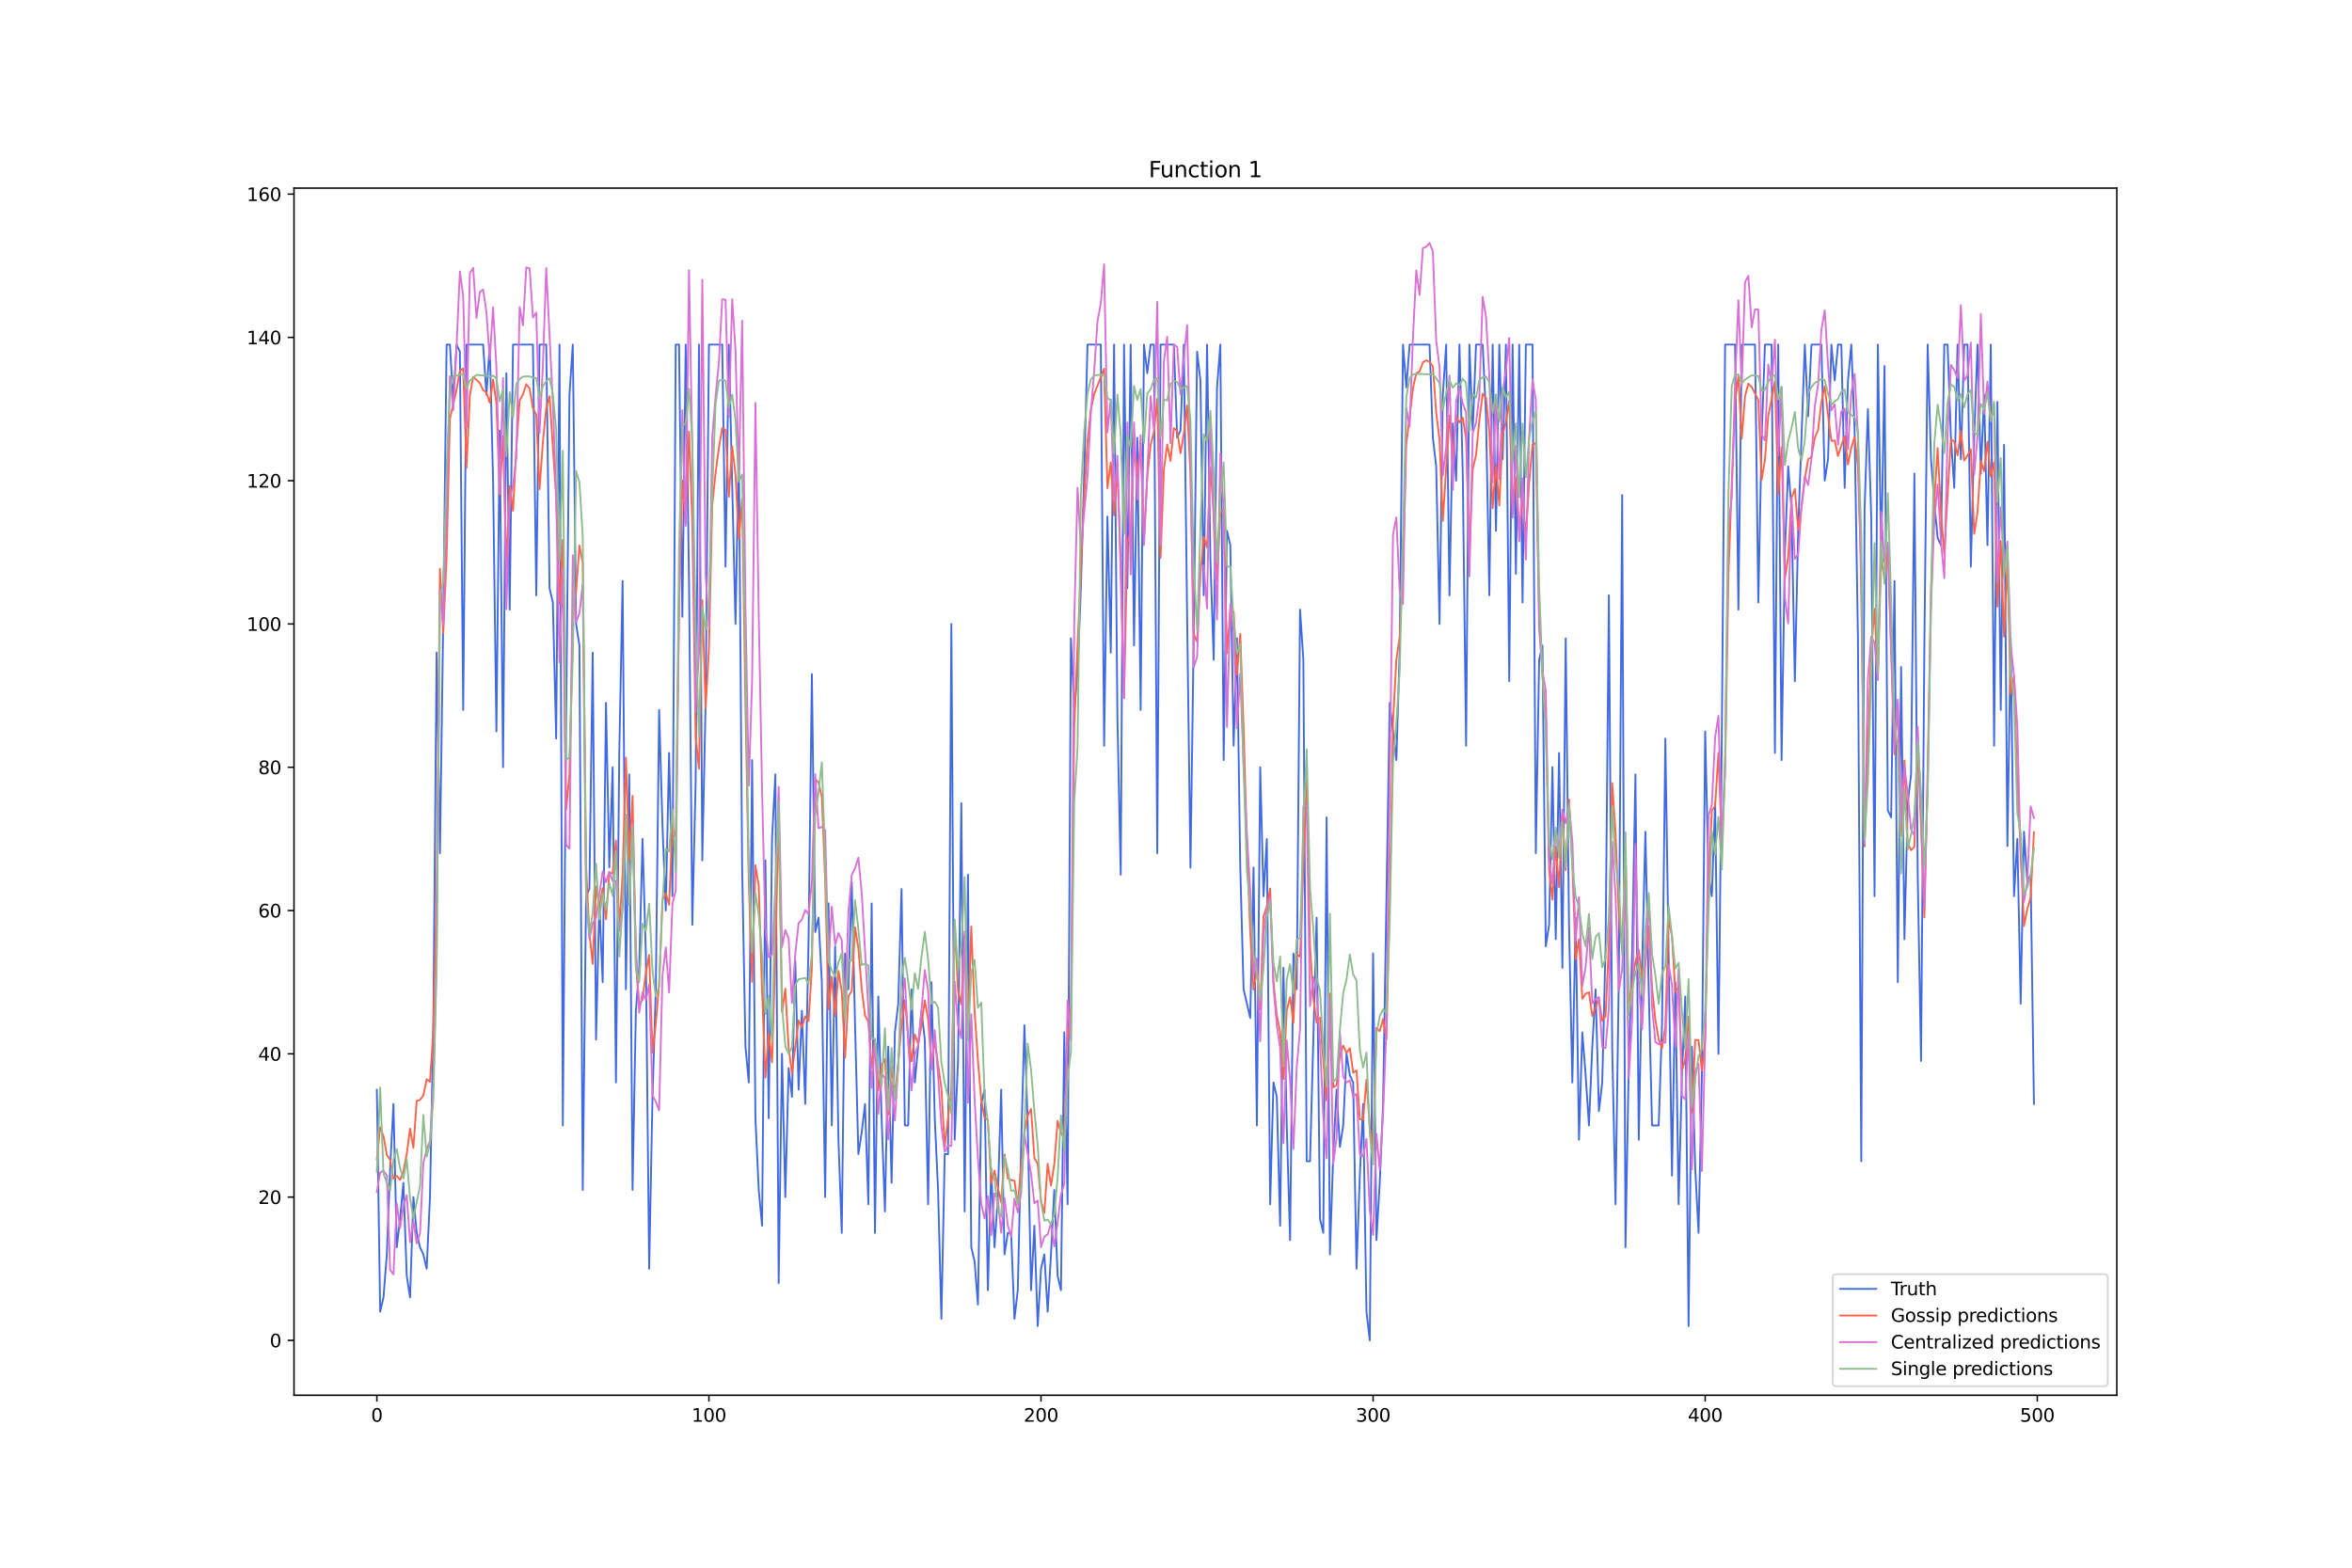 <?xml version="1.0" encoding="utf-8" standalone="no"?>
<!DOCTYPE svg PUBLIC "-//W3C//DTD SVG 1.1//EN"
  "http://www.w3.org/Graphics/SVG/1.1/DTD/svg11.dtd">
<svg xmlns:xlink="http://www.w3.org/1999/xlink" width="1296pt" height="864pt" viewBox="0 0 1296 864" xmlns="http://www.w3.org/2000/svg" version="1.1">
 <defs>
  <style type="text/css">*{stroke-linejoin: round; stroke-linecap: butt}</style>
 </defs>
 <g id="figure_1">
  <g id="patch_1">
   <path d="M 0 864 
L 1296 864 
L 1296 0 
L 0 0 
z
" style="fill: #ffffff"/>
  </g>
  <g id="axes_1">
   <g id="patch_2">
    <path d="M 162 768.96 
L 1166.4 768.96 
L 1166.4 103.68 
L 162 103.68 
z
" style="fill: #ffffff"/>
   </g>
   <g id="matplotlib.axis_1">
    <g id="xtick_1">
     <g id="line2d_1">
      <defs>
       <path id="maf851d4d2b" d="M 0 0 
L 0 3.5 
" style="stroke: #000000; stroke-width: 0.8"/>
      </defs>
      <g>
       <use xlink:href="#maf851d4d2b" x="207.655" y="768.96" style="stroke: #000000; stroke-width: 0.8"/>
      </g>
     </g>
     <g id="text_1">
      <!-- 0 -->
      <g transform="translate(204.473 783.558) scale(0.1 -0.1)">
       <defs>
        <path id="DejaVuSans-30" d="M 2034 4250 
Q 1547 4250 1301 3770 
Q 1056 3291 1056 2328 
Q 1056 1369 1301 889 
Q 1547 409 2034 409 
Q 2525 409 2770 889 
Q 3016 1369 3016 2328 
Q 3016 3291 2770 3770 
Q 2525 4250 2034 4250 
z
M 2034 4750 
Q 2819 4750 3233 4129 
Q 3647 3509 3647 2328 
Q 3647 1150 3233 529 
Q 2819 -91 2034 -91 
Q 1250 -91 836 529 
Q 422 1150 422 2328 
Q 422 3509 836 4129 
Q 1250 4750 2034 4750 
z
" transform="scale(0.016)"/>
       </defs>
       <use xlink:href="#DejaVuSans-30"/>
      </g>
     </g>
    </g>
    <g id="xtick_2">
     <g id="line2d_2">
      <g>
       <use xlink:href="#maf851d4d2b" x="390.639" y="768.96" style="stroke: #000000; stroke-width: 0.8"/>
      </g>
     </g>
     <g id="text_2">
      <!-- 100 -->
      <g transform="translate(381.095 783.558) scale(0.1 -0.1)">
       <defs>
        <path id="DejaVuSans-31" d="M 794 531 
L 1825 531 
L 1825 4091 
L 703 3866 
L 703 4441 
L 1819 4666 
L 2450 4666 
L 2450 531 
L 3481 531 
L 3481 0 
L 794 0 
L 794 531 
z
" transform="scale(0.016)"/>
       </defs>
       <use xlink:href="#DejaVuSans-31"/>
       <use xlink:href="#DejaVuSans-30" x="63.623"/>
       <use xlink:href="#DejaVuSans-30" x="127.246"/>
      </g>
     </g>
    </g>
    <g id="xtick_3">
     <g id="line2d_3">
      <g>
       <use xlink:href="#maf851d4d2b" x="573.623" y="768.96" style="stroke: #000000; stroke-width: 0.8"/>
      </g>
     </g>
     <g id="text_3">
      <!-- 200 -->
      <g transform="translate(564.079 783.558) scale(0.1 -0.1)">
       <defs>
        <path id="DejaVuSans-32" d="M 1228 531 
L 3431 531 
L 3431 0 
L 469 0 
L 469 531 
Q 828 903 1448 1529 
Q 2069 2156 2228 2338 
Q 2531 2678 2651 2914 
Q 2772 3150 2772 3378 
Q 2772 3750 2511 3984 
Q 2250 4219 1831 4219 
Q 1534 4219 1204 4116 
Q 875 4013 500 3803 
L 500 4441 
Q 881 4594 1212 4672 
Q 1544 4750 1819 4750 
Q 2544 4750 2975 4387 
Q 3406 4025 3406 3419 
Q 3406 3131 3298 2873 
Q 3191 2616 2906 2266 
Q 2828 2175 2409 1742 
Q 1991 1309 1228 531 
z
" transform="scale(0.016)"/>
       </defs>
       <use xlink:href="#DejaVuSans-32"/>
       <use xlink:href="#DejaVuSans-30" x="63.623"/>
       <use xlink:href="#DejaVuSans-30" x="127.246"/>
      </g>
     </g>
    </g>
    <g id="xtick_4">
     <g id="line2d_4">
      <g>
       <use xlink:href="#maf851d4d2b" x="756.607" y="768.96" style="stroke: #000000; stroke-width: 0.8"/>
      </g>
     </g>
     <g id="text_4">
      <!-- 300 -->
      <g transform="translate(747.063 783.558) scale(0.1 -0.1)">
       <defs>
        <path id="DejaVuSans-33" d="M 2597 2516 
Q 3050 2419 3304 2112 
Q 3559 1806 3559 1356 
Q 3559 666 3084 287 
Q 2609 -91 1734 -91 
Q 1441 -91 1130 -33 
Q 819 25 488 141 
L 488 750 
Q 750 597 1062 519 
Q 1375 441 1716 441 
Q 2309 441 2620 675 
Q 2931 909 2931 1356 
Q 2931 1769 2642 2001 
Q 2353 2234 1838 2234 
L 1294 2234 
L 1294 2753 
L 1863 2753 
Q 2328 2753 2575 2939 
Q 2822 3125 2822 3475 
Q 2822 3834 2567 4026 
Q 2313 4219 1838 4219 
Q 1578 4219 1281 4162 
Q 984 4106 628 3988 
L 628 4550 
Q 988 4650 1302 4700 
Q 1616 4750 1894 4750 
Q 2613 4750 3031 4423 
Q 3450 4097 3450 3541 
Q 3450 3153 3228 2886 
Q 3006 2619 2597 2516 
z
" transform="scale(0.016)"/>
       </defs>
       <use xlink:href="#DejaVuSans-33"/>
       <use xlink:href="#DejaVuSans-30" x="63.623"/>
       <use xlink:href="#DejaVuSans-30" x="127.246"/>
      </g>
     </g>
    </g>
    <g id="xtick_5">
     <g id="line2d_5">
      <g>
       <use xlink:href="#maf851d4d2b" x="939.591" y="768.96" style="stroke: #000000; stroke-width: 0.8"/>
      </g>
     </g>
     <g id="text_5">
      <!-- 400 -->
      <g transform="translate(930.047 783.558) scale(0.1 -0.1)">
       <defs>
        <path id="DejaVuSans-34" d="M 2419 4116 
L 825 1625 
L 2419 1625 
L 2419 4116 
z
M 2253 4666 
L 3047 4666 
L 3047 1625 
L 3713 1625 
L 3713 1100 
L 3047 1100 
L 3047 0 
L 2419 0 
L 2419 1100 
L 313 1100 
L 313 1709 
L 2253 4666 
z
" transform="scale(0.016)"/>
       </defs>
       <use xlink:href="#DejaVuSans-34"/>
       <use xlink:href="#DejaVuSans-30" x="63.623"/>
       <use xlink:href="#DejaVuSans-30" x="127.246"/>
      </g>
     </g>
    </g>
    <g id="xtick_6">
     <g id="line2d_6">
      <g>
       <use xlink:href="#maf851d4d2b" x="1122.575" y="768.96" style="stroke: #000000; stroke-width: 0.8"/>
      </g>
     </g>
     <g id="text_6">
      <!-- 500 -->
      <g transform="translate(1113.032 783.558) scale(0.1 -0.1)">
       <defs>
        <path id="DejaVuSans-35" d="M 691 4666 
L 3169 4666 
L 3169 4134 
L 1269 4134 
L 1269 2991 
Q 1406 3038 1543 3061 
Q 1681 3084 1819 3084 
Q 2600 3084 3056 2656 
Q 3513 2228 3513 1497 
Q 3513 744 3044 326 
Q 2575 -91 1722 -91 
Q 1428 -91 1123 -41 
Q 819 9 494 109 
L 494 744 
Q 775 591 1075 516 
Q 1375 441 1709 441 
Q 2250 441 2565 725 
Q 2881 1009 2881 1497 
Q 2881 1984 2565 2268 
Q 2250 2553 1709 2553 
Q 1456 2553 1204 2497 
Q 953 2441 691 2322 
L 691 4666 
z
" transform="scale(0.016)"/>
       </defs>
       <use xlink:href="#DejaVuSans-35"/>
       <use xlink:href="#DejaVuSans-30" x="63.623"/>
       <use xlink:href="#DejaVuSans-30" x="127.246"/>
      </g>
     </g>
    </g>
   </g>
   <g id="matplotlib.axis_2">
    <g id="ytick_1">
     <g id="line2d_7">
      <defs>
       <path id="mad5b3675e0" d="M 0 0 
L -3.5 0 
" style="stroke: #000000; stroke-width: 0.8"/>
      </defs>
      <g>
       <use xlink:href="#mad5b3675e0" x="162" y="738.72" style="stroke: #000000; stroke-width: 0.8"/>
      </g>
     </g>
     <g id="text_7">
      <!-- 0 -->
      <g transform="translate(148.637 742.519) scale(0.1 -0.1)">
       <use xlink:href="#DejaVuSans-30"/>
      </g>
     </g>
    </g>
    <g id="ytick_2">
     <g id="line2d_8">
      <g>
       <use xlink:href="#mad5b3675e0" x="162" y="659.754" style="stroke: #000000; stroke-width: 0.8"/>
      </g>
     </g>
     <g id="text_8">
      <!-- 20 -->
      <g transform="translate(142.275 663.553) scale(0.1 -0.1)">
       <use xlink:href="#DejaVuSans-32"/>
       <use xlink:href="#DejaVuSans-30" x="63.623"/>
      </g>
     </g>
    </g>
    <g id="ytick_3">
     <g id="line2d_9">
      <g>
       <use xlink:href="#mad5b3675e0" x="162" y="580.788" style="stroke: #000000; stroke-width: 0.8"/>
      </g>
     </g>
     <g id="text_9">
      <!-- 40 -->
      <g transform="translate(142.275 584.587) scale(0.1 -0.1)">
       <use xlink:href="#DejaVuSans-34"/>
       <use xlink:href="#DejaVuSans-30" x="63.623"/>
      </g>
     </g>
    </g>
    <g id="ytick_4">
     <g id="line2d_10">
      <g>
       <use xlink:href="#mad5b3675e0" x="162" y="501.822" style="stroke: #000000; stroke-width: 0.8"/>
      </g>
     </g>
     <g id="text_10">
      <!-- 60 -->
      <g transform="translate(142.275 505.621) scale(0.1 -0.1)">
       <defs>
        <path id="DejaVuSans-36" d="M 2113 2584 
Q 1688 2584 1439 2293 
Q 1191 2003 1191 1497 
Q 1191 994 1439 701 
Q 1688 409 2113 409 
Q 2538 409 2786 701 
Q 3034 994 3034 1497 
Q 3034 2003 2786 2293 
Q 2538 2584 2113 2584 
z
M 3366 4563 
L 3366 3988 
Q 3128 4100 2886 4159 
Q 2644 4219 2406 4219 
Q 1781 4219 1451 3797 
Q 1122 3375 1075 2522 
Q 1259 2794 1537 2939 
Q 1816 3084 2150 3084 
Q 2853 3084 3261 2657 
Q 3669 2231 3669 1497 
Q 3669 778 3244 343 
Q 2819 -91 2113 -91 
Q 1303 -91 875 529 
Q 447 1150 447 2328 
Q 447 3434 972 4092 
Q 1497 4750 2381 4750 
Q 2619 4750 2861 4703 
Q 3103 4656 3366 4563 
z
" transform="scale(0.016)"/>
       </defs>
       <use xlink:href="#DejaVuSans-36"/>
       <use xlink:href="#DejaVuSans-30" x="63.623"/>
      </g>
     </g>
    </g>
    <g id="ytick_5">
     <g id="line2d_11">
      <g>
       <use xlink:href="#mad5b3675e0" x="162" y="422.856" style="stroke: #000000; stroke-width: 0.8"/>
      </g>
     </g>
     <g id="text_11">
      <!-- 80 -->
      <g transform="translate(142.275 426.655) scale(0.1 -0.1)">
       <defs>
        <path id="DejaVuSans-38" d="M 2034 2216 
Q 1584 2216 1326 1975 
Q 1069 1734 1069 1313 
Q 1069 891 1326 650 
Q 1584 409 2034 409 
Q 2484 409 2743 651 
Q 3003 894 3003 1313 
Q 3003 1734 2745 1975 
Q 2488 2216 2034 2216 
z
M 1403 2484 
Q 997 2584 770 2862 
Q 544 3141 544 3541 
Q 544 4100 942 4425 
Q 1341 4750 2034 4750 
Q 2731 4750 3128 4425 
Q 3525 4100 3525 3541 
Q 3525 3141 3298 2862 
Q 3072 2584 2669 2484 
Q 3125 2378 3379 2068 
Q 3634 1759 3634 1313 
Q 3634 634 3220 271 
Q 2806 -91 2034 -91 
Q 1263 -91 848 271 
Q 434 634 434 1313 
Q 434 1759 690 2068 
Q 947 2378 1403 2484 
z
M 1172 3481 
Q 1172 3119 1398 2916 
Q 1625 2713 2034 2713 
Q 2441 2713 2670 2916 
Q 2900 3119 2900 3481 
Q 2900 3844 2670 4047 
Q 2441 4250 2034 4250 
Q 1625 4250 1398 4047 
Q 1172 3844 1172 3481 
z
" transform="scale(0.016)"/>
       </defs>
       <use xlink:href="#DejaVuSans-38"/>
       <use xlink:href="#DejaVuSans-30" x="63.623"/>
      </g>
     </g>
    </g>
    <g id="ytick_6">
     <g id="line2d_12">
      <g>
       <use xlink:href="#mad5b3675e0" x="162" y="343.889" style="stroke: #000000; stroke-width: 0.8"/>
      </g>
     </g>
     <g id="text_12">
      <!-- 100 -->
      <g transform="translate(135.912 347.689) scale(0.1 -0.1)">
       <use xlink:href="#DejaVuSans-31"/>
       <use xlink:href="#DejaVuSans-30" x="63.623"/>
       <use xlink:href="#DejaVuSans-30" x="127.246"/>
      </g>
     </g>
    </g>
    <g id="ytick_7">
     <g id="line2d_13">
      <g>
       <use xlink:href="#mad5b3675e0" x="162" y="264.923" style="stroke: #000000; stroke-width: 0.8"/>
      </g>
     </g>
     <g id="text_13">
      <!-- 120 -->
      <g transform="translate(135.912 268.723) scale(0.1 -0.1)">
       <use xlink:href="#DejaVuSans-31"/>
       <use xlink:href="#DejaVuSans-32" x="63.623"/>
       <use xlink:href="#DejaVuSans-30" x="127.246"/>
      </g>
     </g>
    </g>
    <g id="ytick_8">
     <g id="line2d_14">
      <g>
       <use xlink:href="#mad5b3675e0" x="162" y="185.957" style="stroke: #000000; stroke-width: 0.8"/>
      </g>
     </g>
     <g id="text_14">
      <!-- 140 -->
      <g transform="translate(135.912 189.756) scale(0.1 -0.1)">
       <use xlink:href="#DejaVuSans-31"/>
       <use xlink:href="#DejaVuSans-34" x="63.623"/>
       <use xlink:href="#DejaVuSans-30" x="127.246"/>
      </g>
     </g>
    </g>
    <g id="ytick_9">
     <g id="line2d_15">
      <g>
       <use xlink:href="#mad5b3675e0" x="162" y="106.991" style="stroke: #000000; stroke-width: 0.8"/>
      </g>
     </g>
     <g id="text_15">
      <!-- 160 -->
      <g transform="translate(135.912 110.79) scale(0.1 -0.1)">
       <use xlink:href="#DejaVuSans-31"/>
       <use xlink:href="#DejaVuSans-36" x="63.623"/>
       <use xlink:href="#DejaVuSans-30" x="127.246"/>
      </g>
     </g>
    </g>
   </g>
   <g id="line2d_16">
    <path d="M 207.655 600.529 
L 209.484 722.927 
L 211.314 715.03 
L 213.144 691.34 
L 214.974 643.961 
L 216.804 608.426 
L 218.634 687.392 
L 220.463 671.599 
L 222.293 651.857 
L 224.123 703.185 
L 225.953 715.03 
L 227.783 659.754 
L 229.613 679.495 
L 231.442 687.392 
L 233.272 691.34 
L 235.102 699.237 
L 236.932 659.754 
L 238.762 564.995 
L 240.592 359.683 
L 242.422 470.235 
L 244.251 339.941 
L 246.081 189.906 
L 247.911 189.906 
L 249.741 221.492 
L 251.571 189.906 
L 253.401 193.854 
L 255.23 391.269 
L 257.06 189.906 
L 266.209 189.906 
L 268.039 217.544 
L 269.869 189.906 
L 271.699 264.923 
L 273.529 403.114 
L 275.359 237.285 
L 277.189 422.856 
L 279.018 205.699 
L 280.848 335.993 
L 282.678 189.906 
L 293.657 189.906 
L 295.487 328.096 
L 297.317 189.906 
L 300.976 189.906 
L 302.806 324.148 
L 304.636 332.045 
L 306.466 407.062 
L 308.296 189.906 
L 310.126 620.271 
L 311.956 395.217 
L 313.785 217.544 
L 315.615 189.906 
L 317.445 343.889 
L 319.275 355.734 
L 321.105 655.806 
L 322.935 493.925 
L 324.764 489.977 
L 326.594 359.683 
L 328.424 572.891 
L 330.254 497.873 
L 332.084 541.305 
L 333.914 387.321 
L 335.743 478.132 
L 337.573 422.856 
L 339.403 596.581 
L 341.233 414.959 
L 343.063 320.2 
L 344.893 545.253 
L 346.723 426.804 
L 348.552 655.806 
L 350.382 557.098 
L 352.212 533.408 
L 354.042 462.339 
L 355.872 525.511 
L 357.702 699.237 
L 359.531 604.478 
L 361.361 545.253 
L 363.191 391.269 
L 365.021 454.442 
L 366.851 501.822 
L 368.681 414.959 
L 370.51 493.925 
L 372.34 189.906 
L 374.17 189.906 
L 376 339.941 
L 377.83 189.906 
L 379.66 320.2 
L 381.489 509.718 
L 383.319 430.752 
L 385.149 189.906 
L 386.979 474.184 
L 388.809 387.321 
L 390.639 189.906 
L 397.958 189.906 
L 399.788 312.303 
L 401.618 189.906 
L 405.277 343.889 
L 407.107 245.182 
L 408.937 478.132 
L 410.767 576.839 
L 412.597 596.581 
L 414.427 418.907 
L 416.256 616.323 
L 418.086 655.806 
L 419.916 675.547 
L 421.746 474.184 
L 423.576 616.323 
L 425.406 462.339 
L 427.236 426.804 
L 429.065 707.134 
L 430.895 580.788 
L 432.725 659.754 
L 434.555 588.684 
L 436.385 604.478 
L 438.215 529.46 
L 440.044 600.529 
L 441.874 557.098 
L 443.704 608.426 
L 445.534 517.615 
L 447.364 371.528 
L 449.194 513.667 
L 451.023 505.77 
L 452.853 541.305 
L 454.683 659.754 
L 456.513 497.873 
L 458.343 620.271 
L 460.173 521.563 
L 462.003 628.167 
L 463.832 679.495 
L 465.662 525.511 
L 467.492 545.253 
L 469.322 486.028 
L 471.152 564.995 
L 472.982 636.064 
L 474.811 624.219 
L 476.641 608.426 
L 478.471 663.702 
L 480.301 497.873 
L 482.131 679.495 
L 483.961 549.201 
L 485.79 616.323 
L 487.62 667.65 
L 489.45 576.839 
L 491.28 651.857 
L 493.11 568.943 
L 494.94 553.15 
L 496.77 489.977 
L 498.599 620.271 
L 500.429 620.271 
L 502.259 545.253 
L 504.089 596.581 
L 507.749 557.098 
L 509.578 572.891 
L 511.408 663.702 
L 513.238 541.305 
L 515.068 616.323 
L 516.898 655.806 
L 518.728 726.875 
L 520.557 636.064 
L 522.387 636.064 
L 524.217 343.889 
L 526.047 628.167 
L 527.877 584.736 
L 529.707 442.597 
L 531.536 667.65 
L 533.366 482.08 
L 535.196 687.392 
L 537.026 695.289 
L 538.856 718.978 
L 540.686 608.426 
L 542.516 600.529 
L 544.345 711.082 
L 546.175 643.961 
L 548.005 687.392 
L 549.835 659.754 
L 551.665 600.529 
L 553.495 691.34 
L 555.324 679.495 
L 557.154 679.495 
L 558.984 726.875 
L 560.814 711.082 
L 562.644 632.116 
L 564.474 564.995 
L 566.303 620.271 
L 568.133 711.082 
L 569.963 675.547 
L 571.793 730.823 
L 573.623 699.237 
L 575.453 691.34 
L 577.283 722.927 
L 579.112 691.34 
L 580.942 655.806 
L 582.772 703.185 
L 584.602 711.082 
L 586.432 568.943 
L 588.262 663.702 
L 590.091 351.786 
L 591.921 391.269 
L 593.751 371.528 
L 595.581 324.148 
L 597.411 260.975 
L 599.241 189.906 
L 606.56 189.906 
L 608.39 411.011 
L 610.22 284.665 
L 612.05 359.683 
L 613.879 189.906 
L 615.709 395.217 
L 617.539 482.08 
L 619.369 189.906 
L 621.199 324.148 
L 623.029 189.906 
L 624.858 355.734 
L 626.688 241.233 
L 628.518 391.269 
L 630.348 189.906 
L 632.178 205.699 
L 634.008 189.906 
L 635.837 189.906 
L 637.667 470.235 
L 639.497 189.906 
L 646.817 189.906 
L 648.646 241.233 
L 650.476 237.285 
L 652.306 189.906 
L 654.136 339.941 
L 655.966 478.132 
L 657.796 347.838 
L 659.625 193.854 
L 661.455 209.647 
L 663.285 328.096 
L 665.115 189.906 
L 666.945 308.355 
L 668.775 363.631 
L 670.604 213.595 
L 672.434 189.906 
L 674.264 418.907 
L 676.094 292.561 
L 677.924 300.458 
L 679.754 411.011 
L 681.583 351.786 
L 683.413 478.132 
L 685.243 545.253 
L 688.903 561.046 
L 690.733 478.132 
L 692.563 620.271 
L 694.392 422.856 
L 696.222 493.925 
L 698.052 462.339 
L 699.882 663.702 
L 701.712 596.581 
L 703.542 604.478 
L 705.371 675.547 
L 707.201 533.408 
L 709.031 620.271 
L 710.861 683.444 
L 712.691 525.511 
L 714.521 545.253 
L 716.35 335.993 
L 718.18 363.631 
L 720.01 640.012 
L 721.84 640.012 
L 725.5 505.77 
L 727.33 671.599 
L 729.159 679.495 
L 730.989 450.494 
L 732.819 691.34 
L 734.649 636.064 
L 736.479 600.529 
L 738.309 632.116 
L 740.138 620.271 
L 741.968 580.788 
L 743.798 592.633 
L 745.628 596.581 
L 747.458 699.237 
L 749.288 647.909 
L 751.117 608.426 
L 752.947 722.927 
L 754.777 738.72 
L 756.607 525.511 
L 758.437 683.444 
L 760.267 651.857 
L 762.097 608.426 
L 765.756 387.321 
L 769.416 418.907 
L 771.246 359.683 
L 773.076 189.906 
L 774.905 213.595 
L 776.735 189.906 
L 787.714 189.906 
L 789.544 241.233 
L 791.374 257.027 
L 793.204 343.889 
L 795.034 217.544 
L 796.864 189.906 
L 798.693 328.096 
L 800.523 233.337 
L 802.353 264.923 
L 804.183 189.906 
L 806.013 260.975 
L 807.843 411.011 
L 809.672 189.906 
L 811.502 237.285 
L 813.332 189.906 
L 816.992 189.906 
L 818.822 229.389 
L 820.651 328.096 
L 822.481 189.906 
L 824.311 292.561 
L 826.141 189.906 
L 827.971 253.078 
L 829.801 189.906 
L 831.63 375.476 
L 833.46 189.906 
L 835.29 316.251 
L 837.12 189.906 
L 838.95 332.045 
L 840.78 189.906 
L 844.439 189.906 
L 846.269 470.235 
L 848.099 363.631 
L 849.929 355.734 
L 851.759 521.563 
L 853.589 509.718 
L 855.418 422.856 
L 857.248 517.615 
L 859.078 414.959 
L 860.908 533.408 
L 862.738 351.786 
L 864.568 509.718 
L 866.397 596.581 
L 868.227 505.77 
L 870.057 628.167 
L 871.887 568.943 
L 873.717 592.633 
L 875.547 620.271 
L 877.377 576.839 
L 879.206 545.253 
L 881.036 612.374 
L 882.866 596.581 
L 884.696 521.563 
L 886.526 328.096 
L 888.356 576.839 
L 890.185 663.702 
L 892.015 537.356 
L 893.845 272.82 
L 895.675 687.392 
L 897.505 584.736 
L 899.335 525.511 
L 901.164 426.804 
L 902.994 628.167 
L 904.824 533.408 
L 906.654 458.39 
L 908.484 545.253 
L 910.314 620.271 
L 913.973 620.271 
L 915.803 564.995 
L 917.633 407.062 
L 921.293 647.909 
L 923.123 541.305 
L 924.952 663.702 
L 926.782 592.633 
L 928.612 549.201 
L 930.442 730.823 
L 932.272 576.839 
L 934.102 643.961 
L 935.931 679.495 
L 937.761 592.633 
L 939.591 403.114 
L 941.421 482.08 
L 943.251 493.925 
L 945.081 442.597 
L 946.911 580.788 
L 948.74 407.062 
L 950.57 189.906 
L 956.06 189.906 
L 957.89 335.993 
L 959.719 189.906 
L 967.039 189.906 
L 968.869 332.045 
L 970.698 241.233 
L 972.528 189.906 
L 976.188 189.906 
L 978.018 414.959 
L 979.848 189.906 
L 981.678 418.907 
L 983.507 304.406 
L 985.337 257.027 
L 987.167 280.717 
L 988.997 375.476 
L 990.827 292.561 
L 994.486 189.906 
L 996.316 229.389 
L 998.146 189.906 
L 1003.636 189.906 
L 1005.465 264.923 
L 1007.295 253.078 
L 1009.125 189.906 
L 1010.955 209.647 
L 1012.785 189.906 
L 1014.615 189.906 
L 1016.444 268.872 
L 1018.274 209.647 
L 1020.104 189.906 
L 1021.934 237.285 
L 1023.764 351.786 
L 1025.594 640.012 
L 1027.424 280.717 
L 1029.253 225.44 
L 1031.083 284.665 
L 1032.913 493.925 
L 1034.743 189.906 
L 1036.573 308.355 
L 1038.403 201.75 
L 1040.232 446.545 
L 1042.062 450.494 
L 1043.892 320.2 
L 1045.722 541.305 
L 1047.552 367.579 
L 1049.382 517.615 
L 1051.211 442.597 
L 1053.041 426.804 
L 1054.871 260.975 
L 1056.701 482.08 
L 1058.531 584.736 
L 1060.361 355.734 
L 1062.191 189.906 
L 1064.02 253.078 
L 1065.85 276.768 
L 1067.68 296.51 
L 1069.51 300.458 
L 1071.34 189.906 
L 1073.17 189.906 
L 1074.999 241.233 
L 1076.829 268.872 
L 1078.659 189.906 
L 1080.489 253.078 
L 1082.319 189.906 
L 1084.149 189.906 
L 1085.978 312.303 
L 1087.808 241.233 
L 1089.638 189.906 
L 1091.468 260.975 
L 1093.298 217.544 
L 1095.128 300.458 
L 1096.958 189.906 
L 1098.787 411.011 
L 1100.617 221.492 
L 1102.447 391.269 
L 1104.277 245.182 
L 1106.107 466.287 
L 1107.937 351.786 
L 1109.766 493.925 
L 1111.596 462.339 
L 1113.426 553.15 
L 1115.256 458.39 
L 1117.086 486.028 
L 1118.916 482.08 
L 1120.745 608.426 
L 1120.745 608.426 
" clip-path="url(#pb9a670e4f5)" style="fill: none; stroke: #4169e1; stroke-linecap: square"/>
   </g>
   <g id="line2d_17">
    <path d="M 207.655 638.872 
L 209.484 621.237 
L 211.314 626.25 
L 213.144 636.522 
L 214.974 639.218 
L 216.804 649.592 
L 218.634 648.11 
L 220.463 650.263 
L 222.293 645.48 
L 224.123 636.013 
L 225.953 622.063 
L 227.783 632.657 
L 229.613 606.748 
L 231.442 606.155 
L 233.272 603.747 
L 235.102 594.814 
L 236.932 596.2 
L 238.762 568.611 
L 240.592 489.674 
L 242.422 313.444 
L 244.251 348.963 
L 246.081 307.308 
L 247.911 230.724 
L 251.571 214.946 
L 253.401 204.208 
L 255.23 203.071 
L 257.06 257.787 
L 258.89 218.058 
L 260.72 207.717 
L 264.38 211.044 
L 266.209 215.003 
L 268.039 216.384 
L 269.869 222 
L 271.699 209.174 
L 273.529 222.32 
L 275.359 272.508 
L 277.189 240.351 
L 279.018 312.59 
L 280.848 267.829 
L 282.678 281.562 
L 284.508 246.683 
L 286.338 220.624 
L 288.168 217.47 
L 289.997 211.734 
L 291.827 214.166 
L 293.657 225.105 
L 295.487 228.433 
L 297.317 269.556 
L 299.147 243.535 
L 300.976 225.027 
L 302.806 218.386 
L 306.466 274.089 
L 308.296 332.839 
L 310.126 297.417 
L 311.956 446.214 
L 313.785 426.789 
L 315.615 342.784 
L 317.445 325.801 
L 319.275 300.596 
L 321.105 310.253 
L 322.935 477.788 
L 324.764 514.038 
L 326.594 531.204 
L 328.424 488.503 
L 330.254 499.649 
L 332.084 489.554 
L 333.914 506.684 
L 335.743 481.116 
L 337.573 481.293 
L 339.403 463.213 
L 341.233 511.643 
L 343.063 481.819 
L 344.893 417.531 
L 346.723 473.794 
L 348.552 438.586 
L 350.382 531.403 
L 352.212 553.797 
L 354.042 550.804 
L 355.872 536.15 
L 357.702 526.331 
L 359.531 580.157 
L 361.361 564.052 
L 363.191 542.428 
L 365.021 495.983 
L 366.851 492.366 
L 368.681 498.668 
L 370.51 456.174 
L 372.34 460.935 
L 374.17 333.394 
L 376 264.775 
L 377.83 288.242 
L 379.66 237.867 
L 381.489 288.639 
L 383.319 406.127 
L 385.149 423.703 
L 386.979 330.787 
L 388.809 390.341 
L 390.639 357.736 
L 392.469 278.273 
L 394.298 260.679 
L 396.128 246.77 
L 397.958 235.92 
L 399.788 236.948 
L 401.618 273.778 
L 403.448 246.061 
L 405.277 261.565 
L 407.107 297.118 
L 408.937 274.842 
L 410.767 388.875 
L 412.597 485.928 
L 414.427 541.083 
L 416.256 476.808 
L 418.086 488.09 
L 419.916 546.344 
L 421.746 593.913 
L 423.576 569.295 
L 425.406 585.541 
L 427.236 526.996 
L 429.065 448.764 
L 430.895 557.793 
L 432.725 544.872 
L 434.555 577.55 
L 436.385 591.483 
L 440.044 562.339 
L 441.874 566.239 
L 443.704 560.095 
L 445.534 562.66 
L 447.364 533.369 
L 449.194 429.517 
L 451.023 431.154 
L 452.853 439.217 
L 454.683 484.644 
L 456.513 556.275 
L 458.343 538.28 
L 460.173 560.06 
L 462.003 535.127 
L 463.832 546.382 
L 465.662 582.892 
L 467.492 549.006 
L 469.322 546.197 
L 471.152 511.006 
L 472.982 522.689 
L 474.811 544.839 
L 476.641 559.545 
L 478.471 563.094 
L 480.301 588.202 
L 482.131 573.193 
L 483.961 601.05 
L 485.79 586.838 
L 487.62 583.643 
L 489.45 614.193 
L 491.28 588.042 
L 493.11 602.692 
L 494.94 585.843 
L 496.77 565.264 
L 498.599 551.301 
L 500.429 571.107 
L 502.259 584.883 
L 504.089 570.123 
L 505.919 575.381 
L 507.749 565.163 
L 509.578 551.323 
L 511.408 561.67 
L 513.238 587.318 
L 515.068 573.569 
L 518.728 599.901 
L 520.557 631.931 
L 524.217 600.633 
L 526.047 508.87 
L 527.877 545.939 
L 529.707 553.588 
L 531.536 515.361 
L 533.366 568.241 
L 535.196 510.67 
L 537.026 557.336 
L 538.856 584.319 
L 540.686 606.17 
L 542.516 616.154 
L 544.345 617.208 
L 546.175 652.183 
L 548.005 645.124 
L 549.835 654.625 
L 551.665 662.663 
L 553.495 636.271 
L 555.324 649.49 
L 557.154 650.377 
L 558.984 650.679 
L 560.814 664.05 
L 562.644 643.4 
L 564.474 624.135 
L 566.303 614.87 
L 568.133 611.185 
L 569.963 638.244 
L 571.793 641.521 
L 573.623 662.248 
L 575.453 668.416 
L 577.283 641.317 
L 579.112 653.452 
L 580.942 641.573 
L 582.772 617.795 
L 584.602 624.416 
L 586.432 627.171 
L 588.262 573.571 
L 590.091 555.62 
L 591.921 401.097 
L 593.751 355.909 
L 597.411 273.566 
L 599.241 243.18 
L 601.07 225.896 
L 602.9 217.273 
L 608.39 203.174 
L 610.22 269.072 
L 612.05 254.832 
L 613.879 284.047 
L 615.709 258.263 
L 617.539 308.784 
L 619.369 384.494 
L 621.199 299.09 
L 623.029 292.293 
L 624.858 245.142 
L 626.688 261.279 
L 628.518 244.794 
L 630.348 296.644 
L 632.178 262.706 
L 634.008 245.362 
L 635.837 237.986 
L 637.667 219.816 
L 639.497 307.547 
L 641.327 258.611 
L 643.157 245.029 
L 644.987 253.964 
L 646.817 236.006 
L 648.646 237.502 
L 650.476 249.842 
L 652.306 239.042 
L 654.136 223.394 
L 655.966 261.998 
L 657.796 349.54 
L 659.625 353.829 
L 661.455 316.619 
L 663.285 295.902 
L 665.115 301.843 
L 666.945 257.781 
L 668.775 282.62 
L 670.604 319.954 
L 672.434 282.477 
L 674.264 281.148 
L 676.094 360.108 
L 677.924 336.03 
L 679.754 336.959 
L 681.583 371.625 
L 683.413 349.396 
L 685.243 400.749 
L 687.073 465.599 
L 688.903 513.529 
L 690.733 545.485 
L 692.563 533.826 
L 694.392 556.264 
L 696.222 505.047 
L 698.052 499.461 
L 699.882 489.672 
L 701.712 541.307 
L 703.542 559.401 
L 705.371 568.687 
L 707.201 594.614 
L 709.031 556.618 
L 710.861 549.604 
L 712.691 563.701 
L 714.521 526.013 
L 716.35 527.256 
L 720.01 429.898 
L 721.84 521.197 
L 723.67 550.072 
L 725.5 563.544 
L 727.33 560.861 
L 729.159 584.615 
L 730.989 606.522 
L 732.819 547.549 
L 734.649 599.333 
L 736.479 598.06 
L 738.309 581.582 
L 740.138 576.227 
L 741.968 580.28 
L 743.798 577.697 
L 745.628 591.217 
L 747.458 589.923 
L 749.288 616.813 
L 751.117 616.999 
L 752.947 595.03 
L 754.777 621.103 
L 756.607 634.274 
L 758.437 566.507 
L 760.267 568.297 
L 762.097 561.665 
L 763.926 572.951 
L 765.756 497.888 
L 767.586 397.883 
L 769.416 363.737 
L 771.246 350.876 
L 773.076 313.774 
L 774.905 244.522 
L 776.735 229.922 
L 778.565 213.966 
L 780.395 205.656 
L 782.225 204.685 
L 784.055 199.713 
L 785.884 198.569 
L 787.714 199.377 
L 789.544 201.987 
L 791.374 227.424 
L 793.204 242.373 
L 795.034 287.052 
L 798.693 229.013 
L 800.523 252.852 
L 802.353 229.422 
L 804.183 232.809 
L 806.013 230.2 
L 807.843 241.657 
L 809.672 305.381 
L 811.502 258.44 
L 813.332 250.812 
L 815.162 231.439 
L 816.992 216.997 
L 818.822 219.299 
L 820.651 237.741 
L 822.481 280.12 
L 824.311 255.783 
L 826.141 278.589 
L 827.971 239.571 
L 829.801 232.579 
L 831.63 220.88 
L 833.46 280.033 
L 835.29 263.354 
L 837.12 294.52 
L 838.95 273.669 
L 840.78 295.746 
L 842.61 265.555 
L 844.439 245.115 
L 846.269 244.099 
L 848.099 341.022 
L 849.929 372.853 
L 851.759 395.973 
L 853.589 479.196 
L 855.418 495.797 
L 857.248 466.622 
L 859.078 488.978 
L 860.908 447.856 
L 862.738 479.515 
L 864.568 440.598 
L 866.397 476.474 
L 868.227 528.696 
L 870.057 517.632 
L 871.887 550.482 
L 873.717 547.646 
L 875.547 546.856 
L 877.377 559.948 
L 881.036 550.419 
L 882.866 562.587 
L 884.696 560.037 
L 886.526 519.93 
L 888.356 431.577 
L 890.185 458.972 
L 892.015 503.676 
L 893.845 522.785 
L 895.675 471.052 
L 897.505 557.548 
L 899.335 541.869 
L 901.164 530.169 
L 902.994 523.436 
L 904.824 538.498 
L 906.654 530.521 
L 908.484 510.657 
L 910.314 544.321 
L 912.144 562.038 
L 913.973 572.902 
L 915.803 577.857 
L 917.633 565.849 
L 919.463 506.19 
L 921.293 515.898 
L 923.123 546.532 
L 924.952 544.138 
L 926.782 590.265 
L 928.612 583.67 
L 930.442 560.308 
L 932.272 613.113 
L 934.102 573.105 
L 935.931 573.241 
L 937.761 590.086 
L 939.591 572.562 
L 941.421 487.254 
L 943.251 446.721 
L 945.081 444.145 
L 946.911 414.902 
L 948.74 465.397 
L 950.57 425.15 
L 952.4 317.17 
L 954.23 266.605 
L 956.06 221.623 
L 957.89 207.178 
L 959.719 241.805 
L 961.549 218.317 
L 963.379 211.471 
L 965.209 213.357 
L 967.039 216.813 
L 968.869 220.561 
L 970.698 264.55 
L 972.528 253.369 
L 974.358 229.091 
L 976.188 219.992 
L 978.018 210.086 
L 979.848 272.338 
L 981.678 246.451 
L 983.507 318.951 
L 985.337 306.62 
L 987.167 274.513 
L 988.997 269.468 
L 990.827 291.898 
L 992.657 279.872 
L 994.486 263.906 
L 996.316 253.151 
L 998.146 251.863 
L 999.976 241.339 
L 1001.806 236.876 
L 1003.636 221.583 
L 1005.465 212.777 
L 1007.295 229.119 
L 1009.125 242.992 
L 1010.955 242.77 
L 1012.785 251.346 
L 1014.615 245.463 
L 1016.444 240.349 
L 1018.274 256.015 
L 1020.104 246.745 
L 1021.934 240.867 
L 1023.764 257.017 
L 1025.594 314.561 
L 1027.424 466.531 
L 1031.083 358.334 
L 1032.913 335.598 
L 1034.743 372.186 
L 1036.573 307.386 
L 1038.403 319.791 
L 1040.232 301.872 
L 1042.062 356.525 
L 1043.892 415.672 
L 1045.722 387.599 
L 1047.552 460.426 
L 1049.382 419.119 
L 1051.211 464.774 
L 1053.041 468.55 
L 1054.871 466.711 
L 1056.701 410.043 
L 1058.531 455.371 
L 1060.361 505.642 
L 1062.191 423.12 
L 1064.02 324.952 
L 1065.85 275.996 
L 1067.68 246.947 
L 1069.51 282.696 
L 1071.34 305.761 
L 1073.17 272.734 
L 1074.999 242.129 
L 1076.829 243.291 
L 1078.659 250.961 
L 1080.489 237.413 
L 1082.319 253.836 
L 1084.149 250.997 
L 1085.978 247.684 
L 1087.808 294.255 
L 1089.638 282.49 
L 1091.468 253.99 
L 1093.298 259.697 
L 1095.128 243.484 
L 1096.958 262.609 
L 1098.787 254.744 
L 1100.617 334.335 
L 1102.447 298.192 
L 1104.277 350.907 
L 1106.107 309.19 
L 1107.937 382.343 
L 1109.766 372.535 
L 1111.596 434.044 
L 1113.426 468.463 
L 1115.256 510.421 
L 1117.086 501.001 
L 1118.916 494.718 
L 1120.745 458.651 
L 1120.745 458.651 
" clip-path="url(#pb9a670e4f5)" style="fill: none; stroke: #ff6347; stroke-linecap: square"/>
   </g>
   <g id="line2d_18">
    <path d="M 207.655 656.939 
L 209.484 646.182 
L 211.314 645.217 
L 213.144 647.819 
L 214.974 699.878 
L 216.804 702.342 
L 218.634 663.219 
L 220.463 676.837 
L 222.293 664.509 
L 224.123 658.742 
L 225.953 684.645 
L 227.783 673.079 
L 229.613 685.301 
L 231.442 679.653 
L 233.272 641.137 
L 235.102 633.327 
L 236.932 628.964 
L 238.762 597.154 
L 240.592 528.33 
L 242.422 325.192 
L 244.251 344.663 
L 246.081 282.665 
L 247.911 207.355 
L 249.741 226.097 
L 251.571 190.986 
L 253.401 149.622 
L 255.23 163.257 
L 257.06 235.564 
L 258.89 150.508 
L 260.72 147.628 
L 262.55 175.268 
L 264.38 160.865 
L 266.209 159.575 
L 268.039 172.063 
L 269.869 198.19 
L 271.699 169.338 
L 273.529 202.439 
L 275.359 271.959 
L 277.189 208.307 
L 279.018 335.789 
L 280.848 274.673 
L 282.678 267.741 
L 284.508 251.96 
L 286.338 169.225 
L 288.168 179.267 
L 289.997 147.376 
L 291.827 147.935 
L 293.657 174.975 
L 295.487 172.289 
L 297.317 238.563 
L 299.147 201.251 
L 300.976 147.758 
L 304.636 221.9 
L 306.466 273.304 
L 308.296 365.111 
L 310.126 312.744 
L 311.956 465.603 
L 313.785 467.717 
L 315.615 306.056 
L 317.445 342.775 
L 319.275 338.005 
L 321.105 321.931 
L 322.935 493.1 
L 324.764 517.479 
L 326.594 508.836 
L 328.424 505.797 
L 332.084 480.345 
L 333.914 486.219 
L 335.743 480.291 
L 337.573 485.488 
L 339.403 485.503 
L 341.233 513.175 
L 343.063 500.395 
L 344.893 449.067 
L 346.723 498.83 
L 348.552 453.733 
L 350.382 520.928 
L 352.212 558.144 
L 354.042 546.79 
L 355.872 551.074 
L 357.702 542.749 
L 359.531 603.628 
L 361.361 607.217 
L 363.191 611.971 
L 365.021 537.691 
L 366.851 522.105 
L 368.681 546.986 
L 370.51 498.213 
L 372.34 490.687 
L 374.17 334.698 
L 376 226.022 
L 377.83 289.824 
L 379.66 148.913 
L 381.489 248.938 
L 383.319 392.38 
L 385.149 359.534 
L 386.979 154.157 
L 388.809 316.474 
L 390.639 345.424 
L 392.469 240.931 
L 394.298 218.282 
L 396.128 199.712 
L 397.958 164.956 
L 399.788 165.189 
L 401.618 229.876 
L 403.448 164.885 
L 405.277 192.944 
L 407.107 264.579 
L 408.937 176.719 
L 410.767 335.1 
L 412.597 432.955 
L 414.427 374.828 
L 416.256 222.087 
L 418.086 339.089 
L 419.916 435.301 
L 421.746 511.62 
L 423.576 527.472 
L 425.406 526.099 
L 427.236 489.353 
L 429.065 433.625 
L 430.895 521.991 
L 432.725 512.499 
L 434.555 517.251 
L 436.385 552.849 
L 438.215 525.575 
L 440.044 508.74 
L 441.874 506.845 
L 443.704 501.574 
L 445.534 503.787 
L 447.364 485.817 
L 449.194 426.732 
L 451.023 456.522 
L 452.853 455.742 
L 454.683 457.511 
L 456.513 530.141 
L 458.343 499.608 
L 460.173 520.913 
L 462.003 514.211 
L 463.832 518.097 
L 465.662 556.575 
L 467.492 503.029 
L 469.322 482.276 
L 471.152 478.479 
L 472.982 472.686 
L 474.811 492.046 
L 478.471 555.384 
L 480.301 599.632 
L 482.131 574.171 
L 483.961 613.916 
L 485.79 591.832 
L 487.62 593.88 
L 489.45 627.93 
L 491.28 595.936 
L 493.11 617.521 
L 494.94 587.631 
L 496.77 553.135 
L 498.599 539.15 
L 500.429 575.102 
L 502.259 600.917 
L 504.089 581.229 
L 505.919 575.981 
L 507.749 557.093 
L 509.578 534.703 
L 511.408 545.866 
L 513.238 589.519 
L 515.068 567.765 
L 516.898 593.022 
L 518.728 620.662 
L 520.557 634.795 
L 522.387 631.375 
L 524.217 631.571 
L 526.047 540.939 
L 527.877 564.77 
L 529.707 572.202 
L 531.536 513.473 
L 533.366 607.811 
L 535.196 559.009 
L 537.026 605.882 
L 538.856 638.242 
L 540.686 663.543 
L 542.516 671.503 
L 544.345 659.226 
L 546.175 680.647 
L 548.005 657.695 
L 549.835 660.601 
L 551.665 679.423 
L 553.495 660.366 
L 555.324 675.344 
L 557.154 681.668 
L 558.984 660.648 
L 560.814 668.215 
L 562.644 657.617 
L 564.474 625.419 
L 568.133 646.708 
L 569.963 663.167 
L 571.793 661.659 
L 573.623 687.386 
L 575.453 681.567 
L 577.283 680.308 
L 579.112 674.285 
L 580.942 686.953 
L 582.772 673.692 
L 584.602 658.415 
L 586.432 652.416 
L 588.262 551.457 
L 590.091 573.333 
L 591.921 343.041 
L 593.751 268.796 
L 595.581 302 
L 599.241 262.647 
L 601.07 227.206 
L 602.9 204.902 
L 604.73 177.13 
L 606.56 167.19 
L 608.39 145.683 
L 610.22 238.336 
L 612.05 220.154 
L 613.879 276.79 
L 615.709 251.196 
L 619.369 384.819 
L 621.199 232.854 
L 623.029 316.635 
L 624.858 232.802 
L 626.688 275.273 
L 628.518 239.8 
L 630.348 300.508 
L 632.178 261.219 
L 634.008 218.342 
L 635.837 236.884 
L 637.667 166.414 
L 639.497 300.302 
L 641.327 199.198 
L 643.157 185.594 
L 644.987 244.237 
L 646.817 189.839 
L 648.646 191.161 
L 650.476 217.409 
L 652.306 197.139 
L 654.136 179.192 
L 655.966 255.352 
L 657.796 367.649 
L 659.625 362.042 
L 661.455 311.255 
L 663.285 311.84 
L 665.115 335.341 
L 666.945 229.942 
L 668.775 287.848 
L 670.604 341.52 
L 672.434 249.808 
L 674.264 281.116 
L 676.094 400.692 
L 677.924 333.062 
L 679.754 348.475 
L 681.583 401.498 
L 683.413 371.066 
L 685.243 421.834 
L 687.073 459.554 
L 688.903 491.016 
L 690.733 537.609 
L 692.563 528.217 
L 694.392 573.913 
L 696.222 515.833 
L 698.052 500.278 
L 699.882 495.163 
L 701.712 543.909 
L 703.542 564.845 
L 705.371 577.349 
L 707.201 630.063 
L 709.031 573.418 
L 710.861 595.712 
L 712.691 633.239 
L 714.521 588.208 
L 716.35 567.201 
L 718.18 444.324 
L 720.01 443.63 
L 721.84 554.528 
L 723.67 538.333 
L 725.5 547.471 
L 727.33 574.644 
L 729.159 615.118 
L 730.989 638.39 
L 732.819 550.068 
L 734.649 641.301 
L 736.479 627.206 
L 738.309 568.742 
L 740.138 593.407 
L 741.968 596.503 
L 743.798 595.463 
L 745.628 604.541 
L 747.458 602.74 
L 749.288 636.013 
L 751.117 637.286 
L 752.947 627.66 
L 754.777 667.105 
L 756.607 680.625 
L 758.437 624.814 
L 760.267 644.644 
L 762.097 613.895 
L 763.926 566.601 
L 767.586 294.475 
L 769.416 285.197 
L 771.246 325.807 
L 773.076 332.827 
L 774.905 224.847 
L 776.735 235.084 
L 778.565 186.084 
L 780.395 149.021 
L 782.225 162.565 
L 784.055 136.689 
L 785.884 136.068 
L 787.714 133.92 
L 789.544 138.626 
L 791.374 187.879 
L 793.204 202.172 
L 795.034 262.129 
L 796.864 246.521 
L 798.693 206.961 
L 800.523 269.931 
L 802.353 221.228 
L 804.183 213.74 
L 806.013 222.492 
L 807.843 227.242 
L 809.672 317.682 
L 811.502 238.521 
L 813.332 233.103 
L 815.162 217.851 
L 816.992 163.686 
L 818.822 174.546 
L 820.651 207.247 
L 822.481 265.842 
L 824.311 221.167 
L 826.141 264.231 
L 827.971 216.012 
L 829.801 204.146 
L 831.63 186.297 
L 833.46 285.268 
L 835.29 245.544 
L 837.12 298.365 
L 838.95 263.712 
L 840.78 308.421 
L 842.61 240.446 
L 844.439 209.18 
L 846.269 220.632 
L 848.099 346.478 
L 849.929 369.953 
L 851.759 380.657 
L 853.589 474.169 
L 855.418 487.117 
L 857.248 457.216 
L 859.078 469.218 
L 860.908 446.146 
L 862.738 453.581 
L 864.568 444.557 
L 866.397 463.639 
L 868.227 518.452 
L 870.057 494.438 
L 871.887 543.382 
L 873.717 532.849 
L 875.547 511.091 
L 877.377 553.086 
L 879.206 550.543 
L 881.036 549.472 
L 882.866 577.034 
L 884.696 577.621 
L 886.526 555.556 
L 888.356 464.035 
L 890.185 493.548 
L 892.015 546.112 
L 893.845 533.927 
L 895.675 488.352 
L 897.505 594.246 
L 899.335 561.841 
L 901.164 465.202 
L 902.994 541.15 
L 904.824 567.271 
L 908.484 494.596 
L 910.314 554.869 
L 912.144 574.196 
L 913.973 575.595 
L 915.803 574.362 
L 917.633 574.667 
L 919.463 531.64 
L 921.293 542.917 
L 923.123 576.782 
L 924.952 534.012 
L 926.782 603.962 
L 928.612 605.9 
L 930.442 569.368 
L 932.272 644.462 
L 934.102 590.371 
L 935.931 586.347 
L 937.761 645.42 
L 939.591 572.669 
L 941.421 449.407 
L 943.251 443.445 
L 945.081 406.306 
L 946.911 394.484 
L 948.74 464.786 
L 950.57 417.982 
L 952.4 291.632 
L 954.23 273.821 
L 956.06 211.582 
L 957.89 165.464 
L 959.719 212.914 
L 961.549 155.499 
L 963.379 152.03 
L 965.209 180.419 
L 967.039 170.487 
L 968.869 170.623 
L 970.698 239.493 
L 972.528 242.774 
L 974.358 200.848 
L 976.188 212.082 
L 978.018 187.208 
L 979.848 250.997 
L 981.678 213.281 
L 983.507 329.546 
L 985.337 343.639 
L 987.167 274.113 
L 988.997 308.065 
L 990.827 305.54 
L 992.657 279.552 
L 994.486 262.396 
L 996.316 267.339 
L 998.146 253.034 
L 999.976 223.856 
L 1001.806 212.089 
L 1003.636 181.67 
L 1005.465 171.039 
L 1007.295 201.443 
L 1009.125 226.187 
L 1010.955 222.773 
L 1012.785 245.177 
L 1014.615 226.765 
L 1016.444 225.236 
L 1018.274 247.546 
L 1020.104 216.403 
L 1021.934 206.019 
L 1023.764 240.158 
L 1025.594 325.638 
L 1027.424 465.184 
L 1029.253 374.214 
L 1031.083 350.856 
L 1032.913 354.321 
L 1034.743 374.777 
L 1036.573 282.102 
L 1038.403 309.836 
L 1040.232 299.093 
L 1042.062 360.397 
L 1043.892 413.746 
L 1045.722 385.525 
L 1047.552 454.077 
L 1049.382 422.132 
L 1051.211 437.607 
L 1053.041 457.287 
L 1054.871 460.197 
L 1056.701 400.472 
L 1058.531 448.933 
L 1060.361 500.345 
L 1062.191 431.337 
L 1064.02 334.18 
L 1065.85 286.797 
L 1067.68 266.951 
L 1069.51 298.154 
L 1071.34 318.641 
L 1073.17 238.384 
L 1074.999 201.125 
L 1076.829 204.021 
L 1078.659 208.327 
L 1080.489 168.148 
L 1082.319 209.785 
L 1084.149 206.926 
L 1085.978 188.799 
L 1087.808 261.508 
L 1089.638 240.567 
L 1091.468 173.031 
L 1093.298 228.087 
L 1095.128 210.267 
L 1096.958 230.972 
L 1098.787 225.205 
L 1100.617 320.641 
L 1102.447 279.52 
L 1104.277 312.207 
L 1106.107 298.524 
L 1107.937 355.48 
L 1109.766 372.426 
L 1111.596 400.479 
L 1113.426 474.002 
L 1115.256 497.089 
L 1117.086 485.994 
L 1118.916 444.371 
L 1120.745 450.876 
L 1120.745 450.876 
" clip-path="url(#pb9a670e4f5)" style="fill: none; stroke: #da70d6; stroke-linecap: square"/>
   </g>
   <g id="line2d_19">
    <path d="M 207.655 645.972 
L 209.484 599.362 
L 211.314 646.845 
L 213.144 651.749 
L 214.974 656.118 
L 216.804 639.027 
L 218.634 633.303 
L 220.463 643.909 
L 222.293 649.523 
L 224.123 638.994 
L 225.953 660.433 
L 227.783 671.353 
L 231.442 653.601 
L 233.272 614.48 
L 235.102 637.396 
L 236.932 630.39 
L 238.762 606.127 
L 240.592 532.758 
L 242.422 329.209 
L 244.251 320.555 
L 246.081 258.601 
L 247.911 214.534 
L 249.741 207.133 
L 251.571 206.959 
L 253.401 206.507 
L 255.23 206.338 
L 257.06 214.121 
L 258.89 209.685 
L 260.72 208.285 
L 262.55 206.568 
L 264.38 206.808 
L 268.039 206.998 
L 269.869 207.839 
L 271.699 206.958 
L 273.529 208.619 
L 275.359 221.139 
L 277.189 214.511 
L 279.018 251.429 
L 280.848 216.166 
L 282.678 230.241 
L 284.508 211.698 
L 286.338 208.909 
L 288.168 207.586 
L 289.997 207.434 
L 291.827 207.433 
L 293.657 208.13 
L 295.487 208.373 
L 297.317 218.964 
L 299.147 212.93 
L 300.976 210.054 
L 302.806 208.471 
L 304.636 217.232 
L 306.466 237.002 
L 308.296 309.203 
L 310.126 248.422 
L 311.956 418.779 
L 313.785 417.372 
L 315.615 363.074 
L 317.445 259.548 
L 319.275 265.712 
L 321.105 295.916 
L 322.935 491.33 
L 324.764 514.914 
L 326.594 502.945 
L 328.424 476.019 
L 330.254 506.749 
L 332.084 492.356 
L 333.914 501.28 
L 335.743 486.68 
L 337.573 493.573 
L 339.403 469.073 
L 341.233 527.244 
L 343.063 499.737 
L 344.893 449.085 
L 346.723 498.931 
L 348.552 455.246 
L 350.382 533.979 
L 352.212 541.24 
L 354.042 509.046 
L 355.872 513.211 
L 357.702 498.12 
L 359.531 534.665 
L 361.361 549.029 
L 363.191 543.485 
L 365.021 497.982 
L 366.851 467.765 
L 368.681 469.231 
L 370.51 445.83 
L 372.34 480.634 
L 374.17 301.866 
L 376 234.423 
L 377.83 233.477 
L 379.66 214.299 
L 381.489 243.283 
L 383.319 345.941 
L 385.149 405.316 
L 386.979 334.167 
L 388.809 347.057 
L 390.639 332.472 
L 392.469 271.16 
L 394.298 222.675 
L 396.128 209.83 
L 397.958 209.284 
L 399.788 209.811 
L 401.618 224.237 
L 403.448 217.44 
L 405.277 231.596 
L 407.107 265.386 
L 408.937 261.504 
L 410.767 366.165 
L 412.597 479.013 
L 414.427 524.836 
L 416.256 492.083 
L 418.086 504.405 
L 419.916 526.929 
L 421.746 558.991 
L 423.576 548.735 
L 425.406 573.994 
L 427.236 490.913 
L 429.065 441.808 
L 430.895 554.41 
L 432.725 576.72 
L 434.555 580.785 
L 436.385 577.4 
L 438.215 542.795 
L 440.044 539.698 
L 441.874 539.397 
L 443.704 538.951 
L 445.534 542.422 
L 447.364 525.621 
L 449.194 449.554 
L 451.023 436.674 
L 452.853 420.139 
L 456.513 529.638 
L 458.343 534.94 
L 460.173 538.313 
L 462.003 530.438 
L 463.832 525.391 
L 465.662 562.439 
L 467.492 528.92 
L 469.322 529.525 
L 471.152 496.091 
L 472.982 512.12 
L 474.811 531.858 
L 476.641 531.104 
L 478.471 532.031 
L 480.301 572.277 
L 482.131 572.462 
L 483.961 589.929 
L 485.79 598.273 
L 487.62 566.702 
L 489.45 611.91 
L 491.28 577.604 
L 493.11 606.306 
L 494.94 588.611 
L 496.77 538.241 
L 498.599 527.868 
L 500.429 540.909 
L 502.259 556.383 
L 504.089 536.42 
L 505.919 545 
L 507.749 527.437 
L 509.578 513.597 
L 511.408 528.687 
L 513.238 553.156 
L 515.068 552.077 
L 516.898 555.23 
L 518.728 585.555 
L 520.557 596.801 
L 522.387 604.179 
L 524.217 613.709 
L 526.047 506.65 
L 527.877 535.246 
L 529.707 522.254 
L 531.536 483.407 
L 533.366 572.997 
L 535.196 536.268 
L 537.026 528.957 
L 538.856 555.45 
L 540.686 552.525 
L 542.516 604.012 
L 544.345 618.619 
L 546.175 645.695 
L 548.005 649.475 
L 549.835 666.746 
L 551.665 670.649 
L 553.495 637.353 
L 555.324 644.4 
L 557.154 656.331 
L 558.984 656.01 
L 560.814 663.575 
L 562.644 653.567 
L 564.474 622.708 
L 566.303 575.117 
L 568.133 589.719 
L 569.963 612.203 
L 571.793 631.172 
L 573.623 662.516 
L 575.453 672.748 
L 577.283 672.144 
L 579.112 674.628 
L 580.942 669.161 
L 582.772 648.931 
L 584.602 614.764 
L 586.432 634.225 
L 588.262 594.836 
L 590.091 579.544 
L 591.921 442.05 
L 593.751 412.152 
L 595.581 272.831 
L 597.411 237.568 
L 599.241 217.009 
L 601.07 209.09 
L 602.9 206.971 
L 604.73 206.644 
L 606.56 206.588 
L 608.39 206.7 
L 610.22 219.44 
L 612.05 220.513 
L 613.879 249.979 
L 615.709 217.428 
L 617.539 239.768 
L 619.369 294.299 
L 621.199 240.218 
L 623.029 246.692 
L 624.858 212.688 
L 626.688 220.407 
L 628.518 214.407 
L 630.348 244.185 
L 632.178 216.858 
L 634.008 214.521 
L 635.837 209.476 
L 637.667 208.351 
L 639.497 241.025 
L 641.327 220.076 
L 643.157 220.731 
L 644.987 211.537 
L 646.817 209.873 
L 648.646 210.454 
L 650.476 214.456 
L 652.306 213.731 
L 654.136 212.753 
L 655.966 231.798 
L 657.796 312.878 
L 659.625 347.211 
L 661.455 291.08 
L 663.285 239.307 
L 665.115 243.479 
L 666.945 226.406 
L 668.775 260.914 
L 670.604 310.166 
L 672.434 274.768 
L 674.264 254.809 
L 676.094 312.287 
L 677.924 312.26 
L 679.754 342.196 
L 681.583 360.189 
L 683.413 355.106 
L 685.243 423.41 
L 687.073 479.873 
L 688.903 500.462 
L 690.733 525.262 
L 692.563 536.917 
L 694.392 551.579 
L 696.222 533.686 
L 698.052 505.713 
L 699.882 496.573 
L 701.712 530.722 
L 703.542 540.95 
L 705.371 527.203 
L 707.201 587.666 
L 709.031 539.9 
L 710.861 531.418 
L 712.691 547.31 
L 714.521 517.975 
L 716.35 516.987 
L 718.18 455.806 
L 720.01 413.011 
L 721.84 489.667 
L 723.67 511.918 
L 725.5 538.908 
L 727.33 545.898 
L 729.159 577.378 
L 730.989 599.099 
L 732.819 503.625 
L 734.649 596.317 
L 736.479 594.361 
L 738.309 567.337 
L 740.138 547.208 
L 741.968 539.784 
L 743.798 525.999 
L 745.628 537.04 
L 747.458 540.364 
L 749.288 578.519 
L 751.117 588.301 
L 752.947 580.107 
L 754.777 624.85 
L 756.607 641.777 
L 758.437 569.862 
L 760.267 560.09 
L 762.097 556.312 
L 763.926 558.204 
L 765.756 508.213 
L 767.586 420.037 
L 769.416 398.449 
L 771.246 370.096 
L 774.905 218.874 
L 776.735 208.263 
L 778.565 206.315 
L 780.395 206.08 
L 782.225 206.039 
L 785.884 206.261 
L 789.544 206.314 
L 791.374 208.507 
L 793.204 211.081 
L 795.034 225.895 
L 796.864 216.625 
L 798.693 209.515 
L 800.523 213.703 
L 802.353 211.28 
L 804.183 212.421 
L 806.013 208.728 
L 807.843 211.039 
L 809.672 237.561 
L 811.502 216.969 
L 813.332 219.174 
L 815.162 209.462 
L 816.992 207.9 
L 818.822 207.605 
L 820.651 210.616 
L 822.481 227.7 
L 824.311 217.302 
L 826.141 232.352 
L 827.971 213.626 
L 829.801 219.127 
L 831.63 215.879 
L 833.46 254.196 
L 835.29 233.315 
L 837.12 274.078 
L 838.95 233.409 
L 840.78 263.07 
L 842.61 241.158 
L 844.439 232.163 
L 846.269 226.692 
L 848.099 323.052 
L 849.929 371.347 
L 851.759 405.215 
L 853.589 463.738 
L 855.418 473.688 
L 857.248 456.207 
L 859.078 472.742 
L 860.908 452.645 
L 862.738 477.931 
L 864.568 442.94 
L 866.397 477.689 
L 868.227 494.071 
L 870.057 499.905 
L 871.887 514.278 
L 873.717 521.689 
L 875.547 503.708 
L 877.377 528.62 
L 879.206 516.478 
L 881.036 514.189 
L 882.866 533.122 
L 884.696 528.205 
L 886.526 505.1 
L 888.356 444.332 
L 890.185 474.737 
L 892.015 489.27 
L 893.845 526.006 
L 895.675 458.742 
L 897.505 559.461 
L 899.335 546.128 
L 901.164 536.12 
L 902.994 531.076 
L 904.824 548.55 
L 906.654 512.695 
L 908.484 492.142 
L 910.314 525.745 
L 912.144 537.349 
L 913.973 553.33 
L 915.803 536.699 
L 917.633 532.655 
L 919.463 499.4 
L 921.293 515.964 
L 923.123 533.785 
L 924.952 530.664 
L 926.782 557.255 
L 928.612 578.568 
L 930.442 539.634 
L 932.272 609.973 
L 934.102 594.678 
L 935.931 582.202 
L 937.761 578.199 
L 939.591 556.63 
L 941.421 503.476 
L 943.251 458.187 
L 945.081 471.027 
L 946.911 450.153 
L 948.74 479.21 
L 950.57 422.139 
L 952.4 272.336 
L 954.23 212.813 
L 956.06 206.659 
L 957.89 206.371 
L 959.719 211.314 
L 961.549 209.153 
L 965.209 206.849 
L 968.869 207.247 
L 970.698 215.19 
L 972.528 214.882 
L 974.358 210.258 
L 976.188 207.39 
L 978.018 206.767 
L 979.848 220.074 
L 981.678 213.13 
L 983.507 256.301 
L 985.337 242.943 
L 987.167 236.014 
L 988.997 227.055 
L 990.827 247.204 
L 992.657 253.596 
L 994.486 242.811 
L 996.316 216.68 
L 998.146 213.394 
L 999.976 210.956 
L 1001.806 210.188 
L 1003.636 208.843 
L 1005.465 209.496 
L 1007.295 216.961 
L 1009.125 223.067 
L 1010.955 221.191 
L 1012.785 219.972 
L 1014.615 215.827 
L 1016.444 214.694 
L 1018.274 227.108 
L 1020.104 228.736 
L 1021.934 229.79 
L 1023.764 237.983 
L 1025.594 294.453 
L 1027.424 462.93 
L 1029.253 431.392 
L 1031.083 372.687 
L 1032.913 299.288 
L 1034.743 371.074 
L 1036.573 298.093 
L 1038.403 321.684 
L 1040.232 271.841 
L 1042.062 331.759 
L 1043.892 399.046 
L 1045.722 412.565 
L 1047.552 481.348 
L 1049.382 434.946 
L 1051.211 468.232 
L 1053.041 459.828 
L 1054.871 449.503 
L 1056.701 408.446 
L 1058.531 437.104 
L 1060.361 477.707 
L 1062.191 438.201 
L 1064.02 331.021 
L 1065.85 244.156 
L 1067.68 223.005 
L 1069.51 234.958 
L 1071.34 249.759 
L 1073.17 221.799 
L 1074.999 211.915 
L 1076.829 213.1 
L 1078.659 220.599 
L 1080.489 217.227 
L 1082.319 224.46 
L 1084.149 217.328 
L 1085.978 214.901 
L 1087.808 238.27 
L 1089.638 239.573 
L 1091.468 222.653 
L 1093.298 225.643 
L 1095.128 216.703 
L 1096.958 232.202 
L 1098.787 221.397 
L 1100.617 276.507 
L 1102.447 252.428 
L 1104.277 318.487 
L 1106.107 300.631 
L 1107.937 371.182 
L 1109.766 385.093 
L 1111.596 448.08 
L 1113.426 459.074 
L 1115.256 493.144 
L 1117.086 488.988 
L 1118.916 482.215 
L 1120.745 467.516 
L 1120.745 467.516 
" clip-path="url(#pb9a670e4f5)" style="fill: none; stroke: #8fbc8f; stroke-linecap: square"/>
   </g>
   <g id="patch_3">
    <path d="M 162 768.96 
L 162 103.68 
" style="fill: none; stroke: #000000; stroke-width: 0.8; stroke-linejoin: miter; stroke-linecap: square"/>
   </g>
   <g id="patch_4">
    <path d="M 1166.4 768.96 
L 1166.4 103.68 
" style="fill: none; stroke: #000000; stroke-width: 0.8; stroke-linejoin: miter; stroke-linecap: square"/>
   </g>
   <g id="patch_5">
    <path d="M 162 768.96 
L 1166.4 768.96 
" style="fill: none; stroke: #000000; stroke-width: 0.8; stroke-linejoin: miter; stroke-linecap: square"/>
   </g>
   <g id="patch_6">
    <path d="M 162 103.68 
L 1166.4 103.68 
" style="fill: none; stroke: #000000; stroke-width: 0.8; stroke-linejoin: miter; stroke-linecap: square"/>
   </g>
   <g id="text_16">
    <!-- Function 1 -->
    <g transform="translate(632.958 97.68) scale(0.12 -0.12)">
     <defs>
      <path id="DejaVuSans-46" d="M 628 4666 
L 3309 4666 
L 3309 4134 
L 1259 4134 
L 1259 2759 
L 3109 2759 
L 3109 2228 
L 1259 2228 
L 1259 0 
L 628 0 
L 628 4666 
z
" transform="scale(0.016)"/>
      <path id="DejaVuSans-75" d="M 544 1381 
L 544 3500 
L 1119 3500 
L 1119 1403 
Q 1119 906 1312 657 
Q 1506 409 1894 409 
Q 2359 409 2629 706 
Q 2900 1003 2900 1516 
L 2900 3500 
L 3475 3500 
L 3475 0 
L 2900 0 
L 2900 538 
Q 2691 219 2414 64 
Q 2138 -91 1772 -91 
Q 1169 -91 856 284 
Q 544 659 544 1381 
z
M 1991 3584 
L 1991 3584 
z
" transform="scale(0.016)"/>
      <path id="DejaVuSans-6e" d="M 3513 2113 
L 3513 0 
L 2938 0 
L 2938 2094 
Q 2938 2591 2744 2837 
Q 2550 3084 2163 3084 
Q 1697 3084 1428 2787 
Q 1159 2491 1159 1978 
L 1159 0 
L 581 0 
L 581 3500 
L 1159 3500 
L 1159 2956 
Q 1366 3272 1645 3428 
Q 1925 3584 2291 3584 
Q 2894 3584 3203 3211 
Q 3513 2838 3513 2113 
z
" transform="scale(0.016)"/>
      <path id="DejaVuSans-63" d="M 3122 3366 
L 3122 2828 
Q 2878 2963 2633 3030 
Q 2388 3097 2138 3097 
Q 1578 3097 1268 2742 
Q 959 2388 959 1747 
Q 959 1106 1268 751 
Q 1578 397 2138 397 
Q 2388 397 2633 464 
Q 2878 531 3122 666 
L 3122 134 
Q 2881 22 2623 -34 
Q 2366 -91 2075 -91 
Q 1284 -91 818 406 
Q 353 903 353 1747 
Q 353 2603 823 3093 
Q 1294 3584 2113 3584 
Q 2378 3584 2631 3529 
Q 2884 3475 3122 3366 
z
" transform="scale(0.016)"/>
      <path id="DejaVuSans-74" d="M 1172 4494 
L 1172 3500 
L 2356 3500 
L 2356 3053 
L 1172 3053 
L 1172 1153 
Q 1172 725 1289 603 
Q 1406 481 1766 481 
L 2356 481 
L 2356 0 
L 1766 0 
Q 1100 0 847 248 
Q 594 497 594 1153 
L 594 3053 
L 172 3053 
L 172 3500 
L 594 3500 
L 594 4494 
L 1172 4494 
z
" transform="scale(0.016)"/>
      <path id="DejaVuSans-69" d="M 603 3500 
L 1178 3500 
L 1178 0 
L 603 0 
L 603 3500 
z
M 603 4863 
L 1178 4863 
L 1178 4134 
L 603 4134 
L 603 4863 
z
" transform="scale(0.016)"/>
      <path id="DejaVuSans-6f" d="M 1959 3097 
Q 1497 3097 1228 2736 
Q 959 2375 959 1747 
Q 959 1119 1226 758 
Q 1494 397 1959 397 
Q 2419 397 2687 759 
Q 2956 1122 2956 1747 
Q 2956 2369 2687 2733 
Q 2419 3097 1959 3097 
z
M 1959 3584 
Q 2709 3584 3137 3096 
Q 3566 2609 3566 1747 
Q 3566 888 3137 398 
Q 2709 -91 1959 -91 
Q 1206 -91 779 398 
Q 353 888 353 1747 
Q 353 2609 779 3096 
Q 1206 3584 1959 3584 
z
" transform="scale(0.016)"/>
      <path id="DejaVuSans-20" transform="scale(0.016)"/>
     </defs>
     <use xlink:href="#DejaVuSans-46"/>
     <use xlink:href="#DejaVuSans-75" x="52.02"/>
     <use xlink:href="#DejaVuSans-6e" x="115.398"/>
     <use xlink:href="#DejaVuSans-63" x="178.777"/>
     <use xlink:href="#DejaVuSans-74" x="233.758"/>
     <use xlink:href="#DejaVuSans-69" x="272.967"/>
     <use xlink:href="#DejaVuSans-6f" x="300.75"/>
     <use xlink:href="#DejaVuSans-6e" x="361.932"/>
     <use xlink:href="#DejaVuSans-20" x="425.311"/>
     <use xlink:href="#DejaVuSans-31" x="457.098"/>
    </g>
   </g>
   <g id="legend_1">
    <g id="patch_7">
     <path d="M 1011.906 763.96 
L 1159.4 763.96 
Q 1161.4 763.96 1161.4 761.96 
L 1161.4 704.247 
Q 1161.4 702.247 1159.4 702.247 
L 1011.906 702.247 
Q 1009.906 702.247 1009.906 704.247 
L 1009.906 761.96 
Q 1009.906 763.96 1011.906 763.96 
z
" style="fill: #ffffff; opacity: 0.8; stroke: #cccccc; stroke-linejoin: miter"/>
    </g>
    <g id="line2d_20">
     <path d="M 1013.906 710.346 
L 1023.906 710.346 
L 1033.906 710.346 
" style="fill: none; stroke: #4169e1; stroke-linecap: square"/>
    </g>
    <g id="text_17">
     <!-- Truth -->
     <g transform="translate(1041.906 713.846) scale(0.1 -0.1)">
      <defs>
       <path id="DejaVuSans-54" d="M -19 4666 
L 3928 4666 
L 3928 4134 
L 2272 4134 
L 2272 0 
L 1638 0 
L 1638 4134 
L -19 4134 
L -19 4666 
z
" transform="scale(0.016)"/>
       <path id="DejaVuSans-72" d="M 2631 2963 
Q 2534 3019 2420 3045 
Q 2306 3072 2169 3072 
Q 1681 3072 1420 2755 
Q 1159 2438 1159 1844 
L 1159 0 
L 581 0 
L 581 3500 
L 1159 3500 
L 1159 2956 
Q 1341 3275 1631 3429 
Q 1922 3584 2338 3584 
Q 2397 3584 2469 3576 
Q 2541 3569 2628 3553 
L 2631 2963 
z
" transform="scale(0.016)"/>
       <path id="DejaVuSans-68" d="M 3513 2113 
L 3513 0 
L 2938 0 
L 2938 2094 
Q 2938 2591 2744 2837 
Q 2550 3084 2163 3084 
Q 1697 3084 1428 2787 
Q 1159 2491 1159 1978 
L 1159 0 
L 581 0 
L 581 4863 
L 1159 4863 
L 1159 2956 
Q 1366 3272 1645 3428 
Q 1925 3584 2291 3584 
Q 2894 3584 3203 3211 
Q 3513 2838 3513 2113 
z
" transform="scale(0.016)"/>
      </defs>
      <use xlink:href="#DejaVuSans-54"/>
      <use xlink:href="#DejaVuSans-72" x="46.334"/>
      <use xlink:href="#DejaVuSans-75" x="87.447"/>
      <use xlink:href="#DejaVuSans-74" x="150.826"/>
      <use xlink:href="#DejaVuSans-68" x="190.035"/>
     </g>
    </g>
    <g id="line2d_21">
     <path d="M 1013.906 725.024 
L 1023.906 725.024 
L 1033.906 725.024 
" style="fill: none; stroke: #ff6347; stroke-linecap: square"/>
    </g>
    <g id="text_18">
     <!-- Gossip predictions -->
     <g transform="translate(1041.906 728.524) scale(0.1 -0.1)">
      <defs>
       <path id="DejaVuSans-47" d="M 3809 666 
L 3809 1919 
L 2778 1919 
L 2778 2438 
L 4434 2438 
L 4434 434 
Q 4069 175 3628 42 
Q 3188 -91 2688 -91 
Q 1594 -91 976 548 
Q 359 1188 359 2328 
Q 359 3472 976 4111 
Q 1594 4750 2688 4750 
Q 3144 4750 3555 4637 
Q 3966 4525 4313 4306 
L 4313 3634 
Q 3963 3931 3569 4081 
Q 3175 4231 2741 4231 
Q 1884 4231 1454 3753 
Q 1025 3275 1025 2328 
Q 1025 1384 1454 906 
Q 1884 428 2741 428 
Q 3075 428 3337 486 
Q 3600 544 3809 666 
z
" transform="scale(0.016)"/>
       <path id="DejaVuSans-73" d="M 2834 3397 
L 2834 2853 
Q 2591 2978 2328 3040 
Q 2066 3103 1784 3103 
Q 1356 3103 1142 2972 
Q 928 2841 928 2578 
Q 928 2378 1081 2264 
Q 1234 2150 1697 2047 
L 1894 2003 
Q 2506 1872 2764 1633 
Q 3022 1394 3022 966 
Q 3022 478 2636 193 
Q 2250 -91 1575 -91 
Q 1294 -91 989 -36 
Q 684 19 347 128 
L 347 722 
Q 666 556 975 473 
Q 1284 391 1588 391 
Q 1994 391 2212 530 
Q 2431 669 2431 922 
Q 2431 1156 2273 1281 
Q 2116 1406 1581 1522 
L 1381 1569 
Q 847 1681 609 1914 
Q 372 2147 372 2553 
Q 372 3047 722 3315 
Q 1072 3584 1716 3584 
Q 2034 3584 2315 3537 
Q 2597 3491 2834 3397 
z
" transform="scale(0.016)"/>
       <path id="DejaVuSans-70" d="M 1159 525 
L 1159 -1331 
L 581 -1331 
L 581 3500 
L 1159 3500 
L 1159 2969 
Q 1341 3281 1617 3432 
Q 1894 3584 2278 3584 
Q 2916 3584 3314 3078 
Q 3713 2572 3713 1747 
Q 3713 922 3314 415 
Q 2916 -91 2278 -91 
Q 1894 -91 1617 61 
Q 1341 213 1159 525 
z
M 3116 1747 
Q 3116 2381 2855 2742 
Q 2594 3103 2138 3103 
Q 1681 3103 1420 2742 
Q 1159 2381 1159 1747 
Q 1159 1113 1420 752 
Q 1681 391 2138 391 
Q 2594 391 2855 752 
Q 3116 1113 3116 1747 
z
" transform="scale(0.016)"/>
       <path id="DejaVuSans-65" d="M 3597 1894 
L 3597 1613 
L 953 1613 
Q 991 1019 1311 708 
Q 1631 397 2203 397 
Q 2534 397 2845 478 
Q 3156 559 3463 722 
L 3463 178 
Q 3153 47 2828 -22 
Q 2503 -91 2169 -91 
Q 1331 -91 842 396 
Q 353 884 353 1716 
Q 353 2575 817 3079 
Q 1281 3584 2069 3584 
Q 2775 3584 3186 3129 
Q 3597 2675 3597 1894 
z
M 3022 2063 
Q 3016 2534 2758 2815 
Q 2500 3097 2075 3097 
Q 1594 3097 1305 2825 
Q 1016 2553 972 2059 
L 3022 2063 
z
" transform="scale(0.016)"/>
       <path id="DejaVuSans-64" d="M 2906 2969 
L 2906 4863 
L 3481 4863 
L 3481 0 
L 2906 0 
L 2906 525 
Q 2725 213 2448 61 
Q 2172 -91 1784 -91 
Q 1150 -91 751 415 
Q 353 922 353 1747 
Q 353 2572 751 3078 
Q 1150 3584 1784 3584 
Q 2172 3584 2448 3432 
Q 2725 3281 2906 2969 
z
M 947 1747 
Q 947 1113 1208 752 
Q 1469 391 1925 391 
Q 2381 391 2643 752 
Q 2906 1113 2906 1747 
Q 2906 2381 2643 2742 
Q 2381 3103 1925 3103 
Q 1469 3103 1208 2742 
Q 947 2381 947 1747 
z
" transform="scale(0.016)"/>
      </defs>
      <use xlink:href="#DejaVuSans-47"/>
      <use xlink:href="#DejaVuSans-6f" x="77.49"/>
      <use xlink:href="#DejaVuSans-73" x="138.672"/>
      <use xlink:href="#DejaVuSans-73" x="190.771"/>
      <use xlink:href="#DejaVuSans-69" x="242.871"/>
      <use xlink:href="#DejaVuSans-70" x="270.654"/>
      <use xlink:href="#DejaVuSans-20" x="334.131"/>
      <use xlink:href="#DejaVuSans-70" x="365.918"/>
      <use xlink:href="#DejaVuSans-72" x="429.395"/>
      <use xlink:href="#DejaVuSans-65" x="468.258"/>
      <use xlink:href="#DejaVuSans-64" x="529.781"/>
      <use xlink:href="#DejaVuSans-69" x="593.258"/>
      <use xlink:href="#DejaVuSans-63" x="621.041"/>
      <use xlink:href="#DejaVuSans-74" x="676.021"/>
      <use xlink:href="#DejaVuSans-69" x="715.23"/>
      <use xlink:href="#DejaVuSans-6f" x="743.014"/>
      <use xlink:href="#DejaVuSans-6e" x="804.195"/>
      <use xlink:href="#DejaVuSans-73" x="867.574"/>
     </g>
    </g>
    <g id="line2d_22">
     <path d="M 1013.906 739.702 
L 1023.906 739.702 
L 1033.906 739.702 
" style="fill: none; stroke: #da70d6; stroke-linecap: square"/>
    </g>
    <g id="text_19">
     <!-- Centralized predictions -->
     <g transform="translate(1041.906 743.202) scale(0.1 -0.1)">
      <defs>
       <path id="DejaVuSans-43" d="M 4122 4306 
L 4122 3641 
Q 3803 3938 3442 4084 
Q 3081 4231 2675 4231 
Q 1875 4231 1450 3742 
Q 1025 3253 1025 2328 
Q 1025 1406 1450 917 
Q 1875 428 2675 428 
Q 3081 428 3442 575 
Q 3803 722 4122 1019 
L 4122 359 
Q 3791 134 3420 21 
Q 3050 -91 2638 -91 
Q 1578 -91 968 557 
Q 359 1206 359 2328 
Q 359 3453 968 4101 
Q 1578 4750 2638 4750 
Q 3056 4750 3426 4639 
Q 3797 4528 4122 4306 
z
" transform="scale(0.016)"/>
       <path id="DejaVuSans-61" d="M 2194 1759 
Q 1497 1759 1228 1600 
Q 959 1441 959 1056 
Q 959 750 1161 570 
Q 1363 391 1709 391 
Q 2188 391 2477 730 
Q 2766 1069 2766 1631 
L 2766 1759 
L 2194 1759 
z
M 3341 1997 
L 3341 0 
L 2766 0 
L 2766 531 
Q 2569 213 2275 61 
Q 1981 -91 1556 -91 
Q 1019 -91 701 211 
Q 384 513 384 1019 
Q 384 1609 779 1909 
Q 1175 2209 1959 2209 
L 2766 2209 
L 2766 2266 
Q 2766 2663 2505 2880 
Q 2244 3097 1772 3097 
Q 1472 3097 1187 3025 
Q 903 2953 641 2809 
L 641 3341 
Q 956 3463 1253 3523 
Q 1550 3584 1831 3584 
Q 2591 3584 2966 3190 
Q 3341 2797 3341 1997 
z
" transform="scale(0.016)"/>
       <path id="DejaVuSans-6c" d="M 603 4863 
L 1178 4863 
L 1178 0 
L 603 0 
L 603 4863 
z
" transform="scale(0.016)"/>
       <path id="DejaVuSans-7a" d="M 353 3500 
L 3084 3500 
L 3084 2975 
L 922 459 
L 3084 459 
L 3084 0 
L 275 0 
L 275 525 
L 2438 3041 
L 353 3041 
L 353 3500 
z
" transform="scale(0.016)"/>
      </defs>
      <use xlink:href="#DejaVuSans-43"/>
      <use xlink:href="#DejaVuSans-65" x="69.824"/>
      <use xlink:href="#DejaVuSans-6e" x="131.348"/>
      <use xlink:href="#DejaVuSans-74" x="194.727"/>
      <use xlink:href="#DejaVuSans-72" x="233.936"/>
      <use xlink:href="#DejaVuSans-61" x="275.049"/>
      <use xlink:href="#DejaVuSans-6c" x="336.328"/>
      <use xlink:href="#DejaVuSans-69" x="364.111"/>
      <use xlink:href="#DejaVuSans-7a" x="391.895"/>
      <use xlink:href="#DejaVuSans-65" x="444.385"/>
      <use xlink:href="#DejaVuSans-64" x="505.908"/>
      <use xlink:href="#DejaVuSans-20" x="569.385"/>
      <use xlink:href="#DejaVuSans-70" x="601.172"/>
      <use xlink:href="#DejaVuSans-72" x="664.648"/>
      <use xlink:href="#DejaVuSans-65" x="703.512"/>
      <use xlink:href="#DejaVuSans-64" x="765.035"/>
      <use xlink:href="#DejaVuSans-69" x="828.512"/>
      <use xlink:href="#DejaVuSans-63" x="856.295"/>
      <use xlink:href="#DejaVuSans-74" x="911.275"/>
      <use xlink:href="#DejaVuSans-69" x="950.484"/>
      <use xlink:href="#DejaVuSans-6f" x="978.268"/>
      <use xlink:href="#DejaVuSans-6e" x="1039.449"/>
      <use xlink:href="#DejaVuSans-73" x="1102.828"/>
     </g>
    </g>
    <g id="line2d_23">
     <path d="M 1013.906 754.38 
L 1023.906 754.38 
L 1033.906 754.38 
" style="fill: none; stroke: #8fbc8f; stroke-linecap: square"/>
    </g>
    <g id="text_20">
     <!-- Single predictions -->
     <g transform="translate(1041.906 757.88) scale(0.1 -0.1)">
      <defs>
       <path id="DejaVuSans-53" d="M 3425 4513 
L 3425 3897 
Q 3066 4069 2747 4153 
Q 2428 4238 2131 4238 
Q 1616 4238 1336 4038 
Q 1056 3838 1056 3469 
Q 1056 3159 1242 3001 
Q 1428 2844 1947 2747 
L 2328 2669 
Q 3034 2534 3370 2195 
Q 3706 1856 3706 1288 
Q 3706 609 3251 259 
Q 2797 -91 1919 -91 
Q 1588 -91 1214 -16 
Q 841 59 441 206 
L 441 856 
Q 825 641 1194 531 
Q 1563 422 1919 422 
Q 2459 422 2753 634 
Q 3047 847 3047 1241 
Q 3047 1584 2836 1778 
Q 2625 1972 2144 2069 
L 1759 2144 
Q 1053 2284 737 2584 
Q 422 2884 422 3419 
Q 422 4038 858 4394 
Q 1294 4750 2059 4750 
Q 2388 4750 2728 4690 
Q 3069 4631 3425 4513 
z
" transform="scale(0.016)"/>
       <path id="DejaVuSans-67" d="M 2906 1791 
Q 2906 2416 2648 2759 
Q 2391 3103 1925 3103 
Q 1463 3103 1205 2759 
Q 947 2416 947 1791 
Q 947 1169 1205 825 
Q 1463 481 1925 481 
Q 2391 481 2648 825 
Q 2906 1169 2906 1791 
z
M 3481 434 
Q 3481 -459 3084 -895 
Q 2688 -1331 1869 -1331 
Q 1566 -1331 1297 -1286 
Q 1028 -1241 775 -1147 
L 775 -588 
Q 1028 -725 1275 -790 
Q 1522 -856 1778 -856 
Q 2344 -856 2625 -561 
Q 2906 -266 2906 331 
L 2906 616 
Q 2728 306 2450 153 
Q 2172 0 1784 0 
Q 1141 0 747 490 
Q 353 981 353 1791 
Q 353 2603 747 3093 
Q 1141 3584 1784 3584 
Q 2172 3584 2450 3431 
Q 2728 3278 2906 2969 
L 2906 3500 
L 3481 3500 
L 3481 434 
z
" transform="scale(0.016)"/>
      </defs>
      <use xlink:href="#DejaVuSans-53"/>
      <use xlink:href="#DejaVuSans-69" x="63.477"/>
      <use xlink:href="#DejaVuSans-6e" x="91.26"/>
      <use xlink:href="#DejaVuSans-67" x="154.639"/>
      <use xlink:href="#DejaVuSans-6c" x="218.115"/>
      <use xlink:href="#DejaVuSans-65" x="245.898"/>
      <use xlink:href="#DejaVuSans-20" x="307.422"/>
      <use xlink:href="#DejaVuSans-70" x="339.209"/>
      <use xlink:href="#DejaVuSans-72" x="402.686"/>
      <use xlink:href="#DejaVuSans-65" x="441.549"/>
      <use xlink:href="#DejaVuSans-64" x="503.072"/>
      <use xlink:href="#DejaVuSans-69" x="566.549"/>
      <use xlink:href="#DejaVuSans-63" x="594.332"/>
      <use xlink:href="#DejaVuSans-74" x="649.312"/>
      <use xlink:href="#DejaVuSans-69" x="688.521"/>
      <use xlink:href="#DejaVuSans-6f" x="716.305"/>
      <use xlink:href="#DejaVuSans-6e" x="777.486"/>
      <use xlink:href="#DejaVuSans-73" x="840.865"/>
     </g>
    </g>
   </g>
  </g>
 </g>
 <defs>
  <clipPath id="pb9a670e4f5">
   <rect x="162" y="103.68" width="1004.4" height="665.28"/>
  </clipPath>
 </defs>
</svg>
